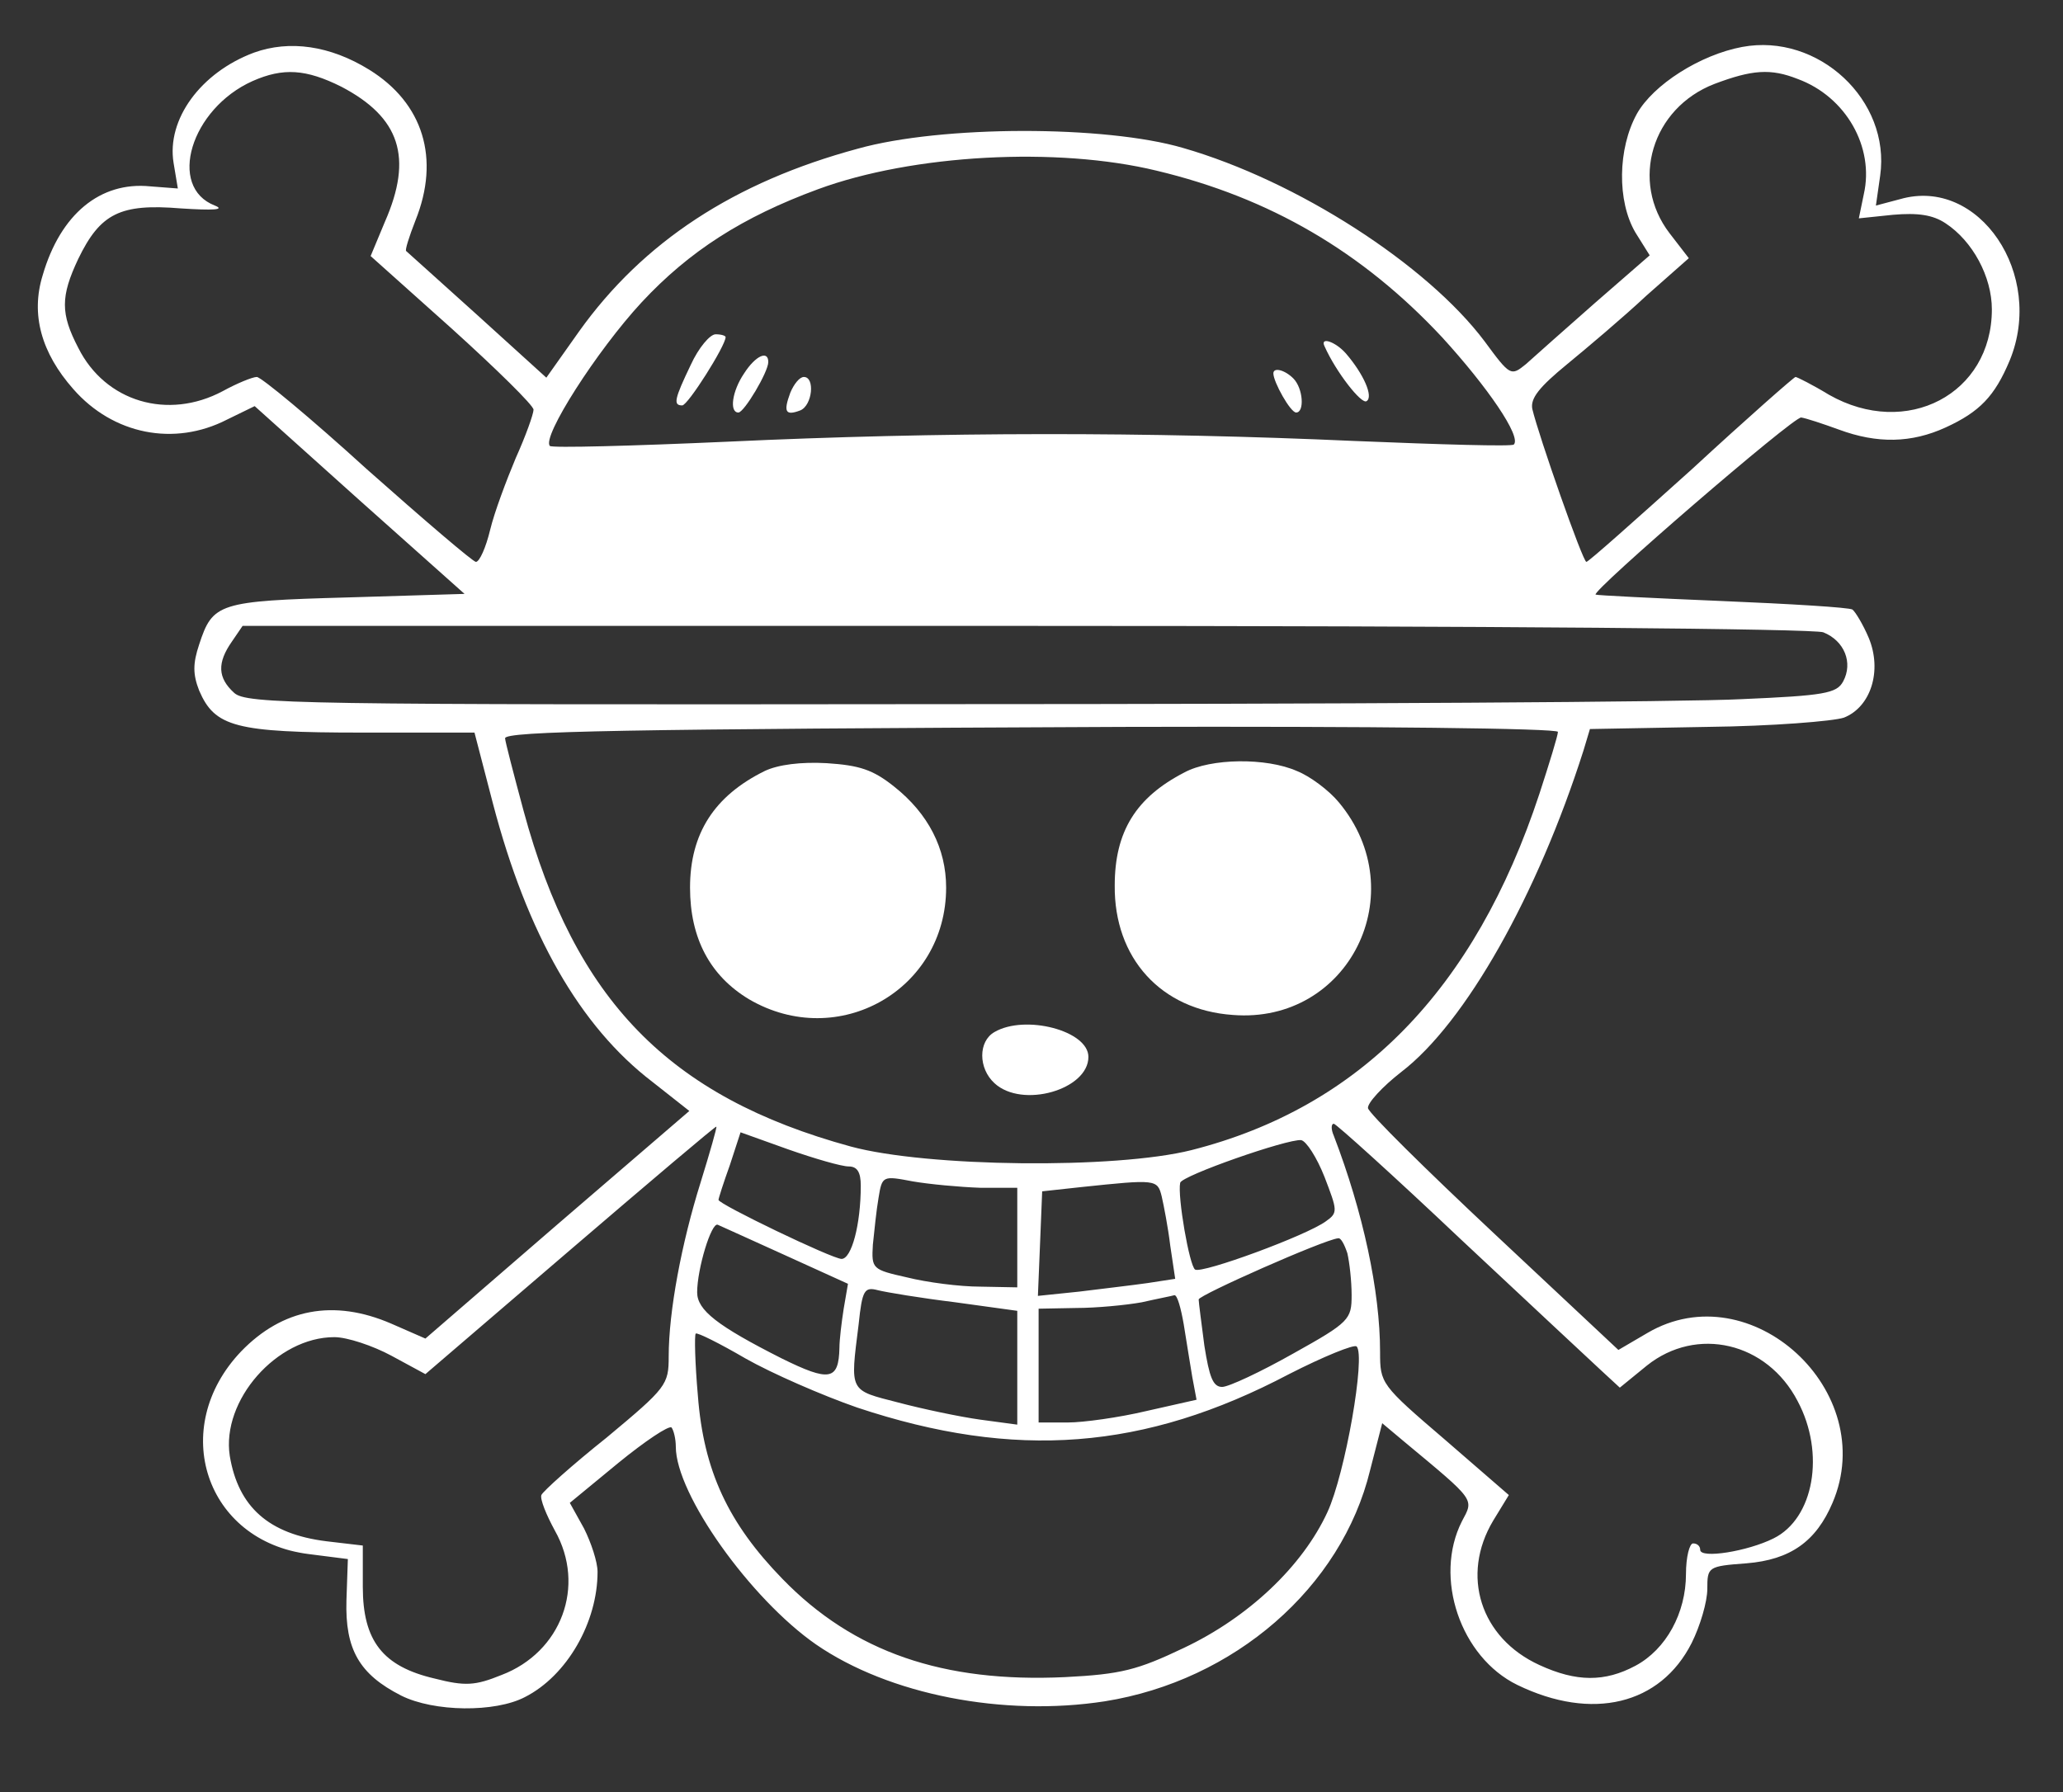<?xml version="1.0" standalone="no"?>
<!DOCTYPE svg PUBLIC "-//W3C//DTD SVG 20010904//EN"
 "http://www.w3.org/TR/2001/REC-SVG-20010904/DTD/svg10.dtd">
<svg version="1.0" xmlns="http://www.w3.org/2000/svg"
 width="290pt" height="252pt" viewBox="0 0 290 252"
 preserveAspectRatio="xMidYMid meet">

<rect x="0" y="0" width="290" height="252" fill="#333333" stroke="none"/>

<g transform="translate(0,252) scale(0.1,-0.1)"
fill="#ffffff" stroke="none">
<path d="M357 2446 c-75 -28 -123 -94 -113 -155 l6 -36 -39 3 c-70 7 -126 -39
-151 -125 -17 -55 -2 -109 43 -160 56 -64 142 -81 216 -43 l39 19 147 -132
148 -132 -165 -5 c-181 -5 -189 -8 -208 -66 -9 -27 -9 -42 0 -65 22 -51 51
-59 228 -59 l159 0 26 -100 c48 -183 122 -313 224 -391 l52 -41 -186 -160
-185 -160 -48 21 c-81 35 -153 21 -211 -39 -103 -108 -50 -267 95 -285 l55 -7
-2 -58 c-2 -69 18 -104 77 -134 46 -23 132 -24 174 -2 59 30 102 105 102 176
0 14 -9 41 -19 61 l-20 36 68 56 c38 31 71 53 75 50 3 -4 6 -16 6 -27 0 -67
105 -214 197 -278 103 -71 264 -102 406 -80 182 29 333 160 373 325 l17 66 31
-26 c101 -84 98 -80 81 -112 -40 -79 -2 -191 78 -230 105 -51 201 -28 245 59
12 24 22 58 22 76 0 31 1 32 55 36 62 5 98 31 121 85 67 157 -115 324 -260
239 l-41 -24 -175 164 c-96 90 -176 169 -177 176 -1 7 20 30 47 51 90 69 191
248 256 452 l9 30 165 3 c91 1 177 8 192 13 38 15 54 66 35 112 -8 19 -19 37
-23 40 -5 3 -88 8 -184 12 -96 4 -176 8 -177 9 -6 5 279 251 289 249 7 -1 31
-9 53 -17 54 -20 102 -19 150 3 48 22 69 44 90 94 50 121 -43 259 -154 227
l-34 -9 6 42 c15 106 -87 201 -194 181 -59 -11 -125 -53 -148 -94 -27 -49 -28
-123 -2 -167 l20 -32 -77 -67 c-42 -37 -86 -76 -97 -86 -21 -17 -22 -17 -58
32 -81 108 -264 226 -424 272 -109 32 -339 32 -457 -1 -174 -47 -302 -131
-392 -257 l-46 -65 -97 88 c-53 48 -98 88 -100 90 -2 1 4 20 13 43 35 87 11
165 -65 212 -55 34 -112 42 -162 24z m123 -48 c82 -43 101 -99 61 -190 l-20
-48 114 -102 c63 -57 115 -108 115 -114 0 -6 -11 -37 -25 -68 -13 -31 -30 -76
-36 -101 -6 -25 -15 -45 -20 -45 -4 0 -73 59 -153 130 -79 72 -149 130 -155
130 -6 0 -28 -9 -48 -20 -77 -41 -165 -15 -203 61 -25 48 -25 72 0 125 31 64
59 78 144 71 46 -3 63 -2 48 4 -67 26 -34 136 53 175 43 19 75 17 125 -8z
m2047 11 c68 -25 108 -96 93 -162 l-7 -34 48 5 c35 3 56 0 74 -12 38 -25 65
-75 65 -121 0 -119 -120 -182 -229 -120 -23 14 -45 25 -47 25 -2 0 -68 -58
-146 -130 -79 -71 -145 -130 -148 -130 -5 0 -67 177 -76 215 -3 15 10 31 49
63 28 23 79 66 111 96 l60 53 -27 35 c-56 73 -25 176 63 210 53 20 79 22 117
7z m-901 -129 c159 -38 289 -114 401 -234 64 -70 112 -140 101 -151 -2 -3
-103 0 -224 5 -289 13 -582 13 -881 -1 -134 -6 -247 -9 -250 -6 -12 12 66 134
129 202 67 72 142 120 248 159 133 49 336 60 476 26z m937 -649 c30 -12 42
-43 28 -69 -9 -17 -27 -20 -143 -25 -73 -4 -576 -7 -1117 -7 -914 -1 -985 0
-1002 16 -23 21 -24 42 -3 72 l15 22 1099 0 c664 0 1109 -4 1123 -9z m-373
-140 c0 -5 -12 -44 -26 -87 -91 -276 -253 -441 -489 -501 -107 -27 -372 -24
-479 5 -256 70 -388 206 -460 472 -14 52 -26 98 -26 102 0 10 167 13 868 16
350 1 612 -2 612 -7z m-1205 -633 c-27 -86 -45 -182 -45 -245 0 -40 -3 -44
-87 -114 -49 -39 -90 -76 -92 -81 -2 -6 7 -28 19 -50 44 -78 9 -171 -75 -203
-37 -15 -51 -16 -94 -5 -73 17 -101 53 -101 129 l0 58 -51 6 c-81 10 -124 48
-136 120 -12 78 66 167 147 167 18 0 54 -12 80 -26 l48 -26 204 175 c112 96
204 174 205 173 1 -1 -9 -36 -22 -78z m1068 -80 c95 -89 184 -172 198 -185
l26 -24 38 31 c70 56 169 33 212 -50 39 -73 23 -165 -34 -193 -36 -18 -103
-29 -103 -16 0 5 -4 9 -10 9 -5 0 -10 -19 -10 -43 0 -55 -28 -106 -71 -129
-43 -23 -83 -23 -135 1 -83 38 -111 126 -65 203 l22 36 -90 78 c-90 77 -91 79
-91 123 0 86 -24 197 -65 304 -4 9 -4 17 0 17 3 0 84 -73 178 -162z m-860 102
c12 0 17 -8 17 -27 0 -55 -13 -103 -27 -103 -13 0 -173 77 -173 83 0 2 7 24
16 49 l15 46 67 -24 c37 -13 75 -24 85 -24z m669 -15 c18 -47 19 -50 2 -62
-27 -20 -174 -74 -184 -68 -8 5 -25 103 -21 122 2 10 151 62 170 60 7 -1 22
-24 33 -52z m-484 -15 l52 0 0 -70 0 -70 -52 1 c-29 0 -75 6 -103 13 -49 11
-50 12 -48 46 2 19 5 49 8 66 5 31 6 31 48 23 23 -4 66 -8 95 -9z m255 -12 c3
-13 9 -44 12 -69 l7 -47 -39 -6 c-21 -3 -64 -8 -96 -12 l-58 -6 3 73 3 74 55
6 c105 11 107 11 113 -13z m-529 -83 l88 -40 -6 -35 c-3 -19 -6 -44 -6 -55 -1
-46 -14 -48 -81 -15 -91 46 -119 68 -119 93 0 33 20 99 29 95 4 -2 47 -21 95
-43z m790 3 c3 -13 6 -39 6 -59 0 -34 -3 -38 -82 -82 -46 -26 -91 -47 -100
-47 -13 0 -18 14 -25 58 -4 31 -8 61 -8 65 0 6 176 84 196 86 4 1 9 -9 13 -21z
m-551 -69 l87 -12 0 -80 0 -80 -52 7 c-29 4 -81 15 -115 24 -70 18 -68 14 -56
110 5 48 8 53 27 48 12 -3 60 -11 109 -17z m321 -31 c4 -24 9 -57 12 -74 l6
-32 -71 -16 c-38 -9 -88 -16 -110 -16 l-41 0 0 80 0 80 53 1 c28 0 70 4 92 8
22 5 43 9 46 10 4 0 9 -18 13 -41z m-459 -117 c222 -74 404 -60 607 47 49 25
91 42 95 39 13 -13 -16 -179 -41 -233 -35 -76 -111 -148 -202 -191 -65 -31
-88 -37 -167 -41 -171 -8 -297 35 -397 138 -76 78 -111 152 -119 258 -4 45 -5
85 -3 87 2 2 34 -14 70 -35 37 -21 108 -52 157 -69z"/>
<path d="M971 2007 c-23 -48 -25 -57 -12 -57 8 0 61 84 61 96 0 2 -6 4 -14 4
-8 0 -24 -19 -35 -43z"/>
<path d="M1862 2033 c16 -36 52 -82 59 -77 10 6 -4 38 -29 67 -15 17 -37 24
-30 10z"/>
<path d="M1046 1995 c-17 -25 -21 -55 -8 -55 8 0 42 57 42 71 0 17 -18 9 -34
-16z"/>
<path d="M1790 1995 c0 -12 24 -55 32 -55 12 0 10 34 -4 48 -12 12 -28 16 -28
7z"/>
<path d="M1111 1968 c-10 -27 -7 -33 14 -25 17 7 21 47 5 47 -6 0 -14 -10 -19
-22z"/>
<path d="M1075 1436 c-71 -35 -105 -88 -105 -164 0 -71 28 -124 83 -157 125
-73 277 13 277 157 0 55 -25 104 -73 142 -30 24 -49 30 -95 33 -36 2 -68 -2
-87 -11z"/>
<path d="M1665 1434 c-68 -35 -98 -83 -98 -159 -1 -102 65 -175 166 -182 163
-13 255 172 149 299 -14 17 -41 37 -59 44 -43 19 -121 18 -158 -2z"/>
<path d="M1398 1069 c-23 -13 -23 -51 0 -72 39 -36 132 -9 132 37 0 37 -89 60
-132 35z"/>
</g>
</svg>
